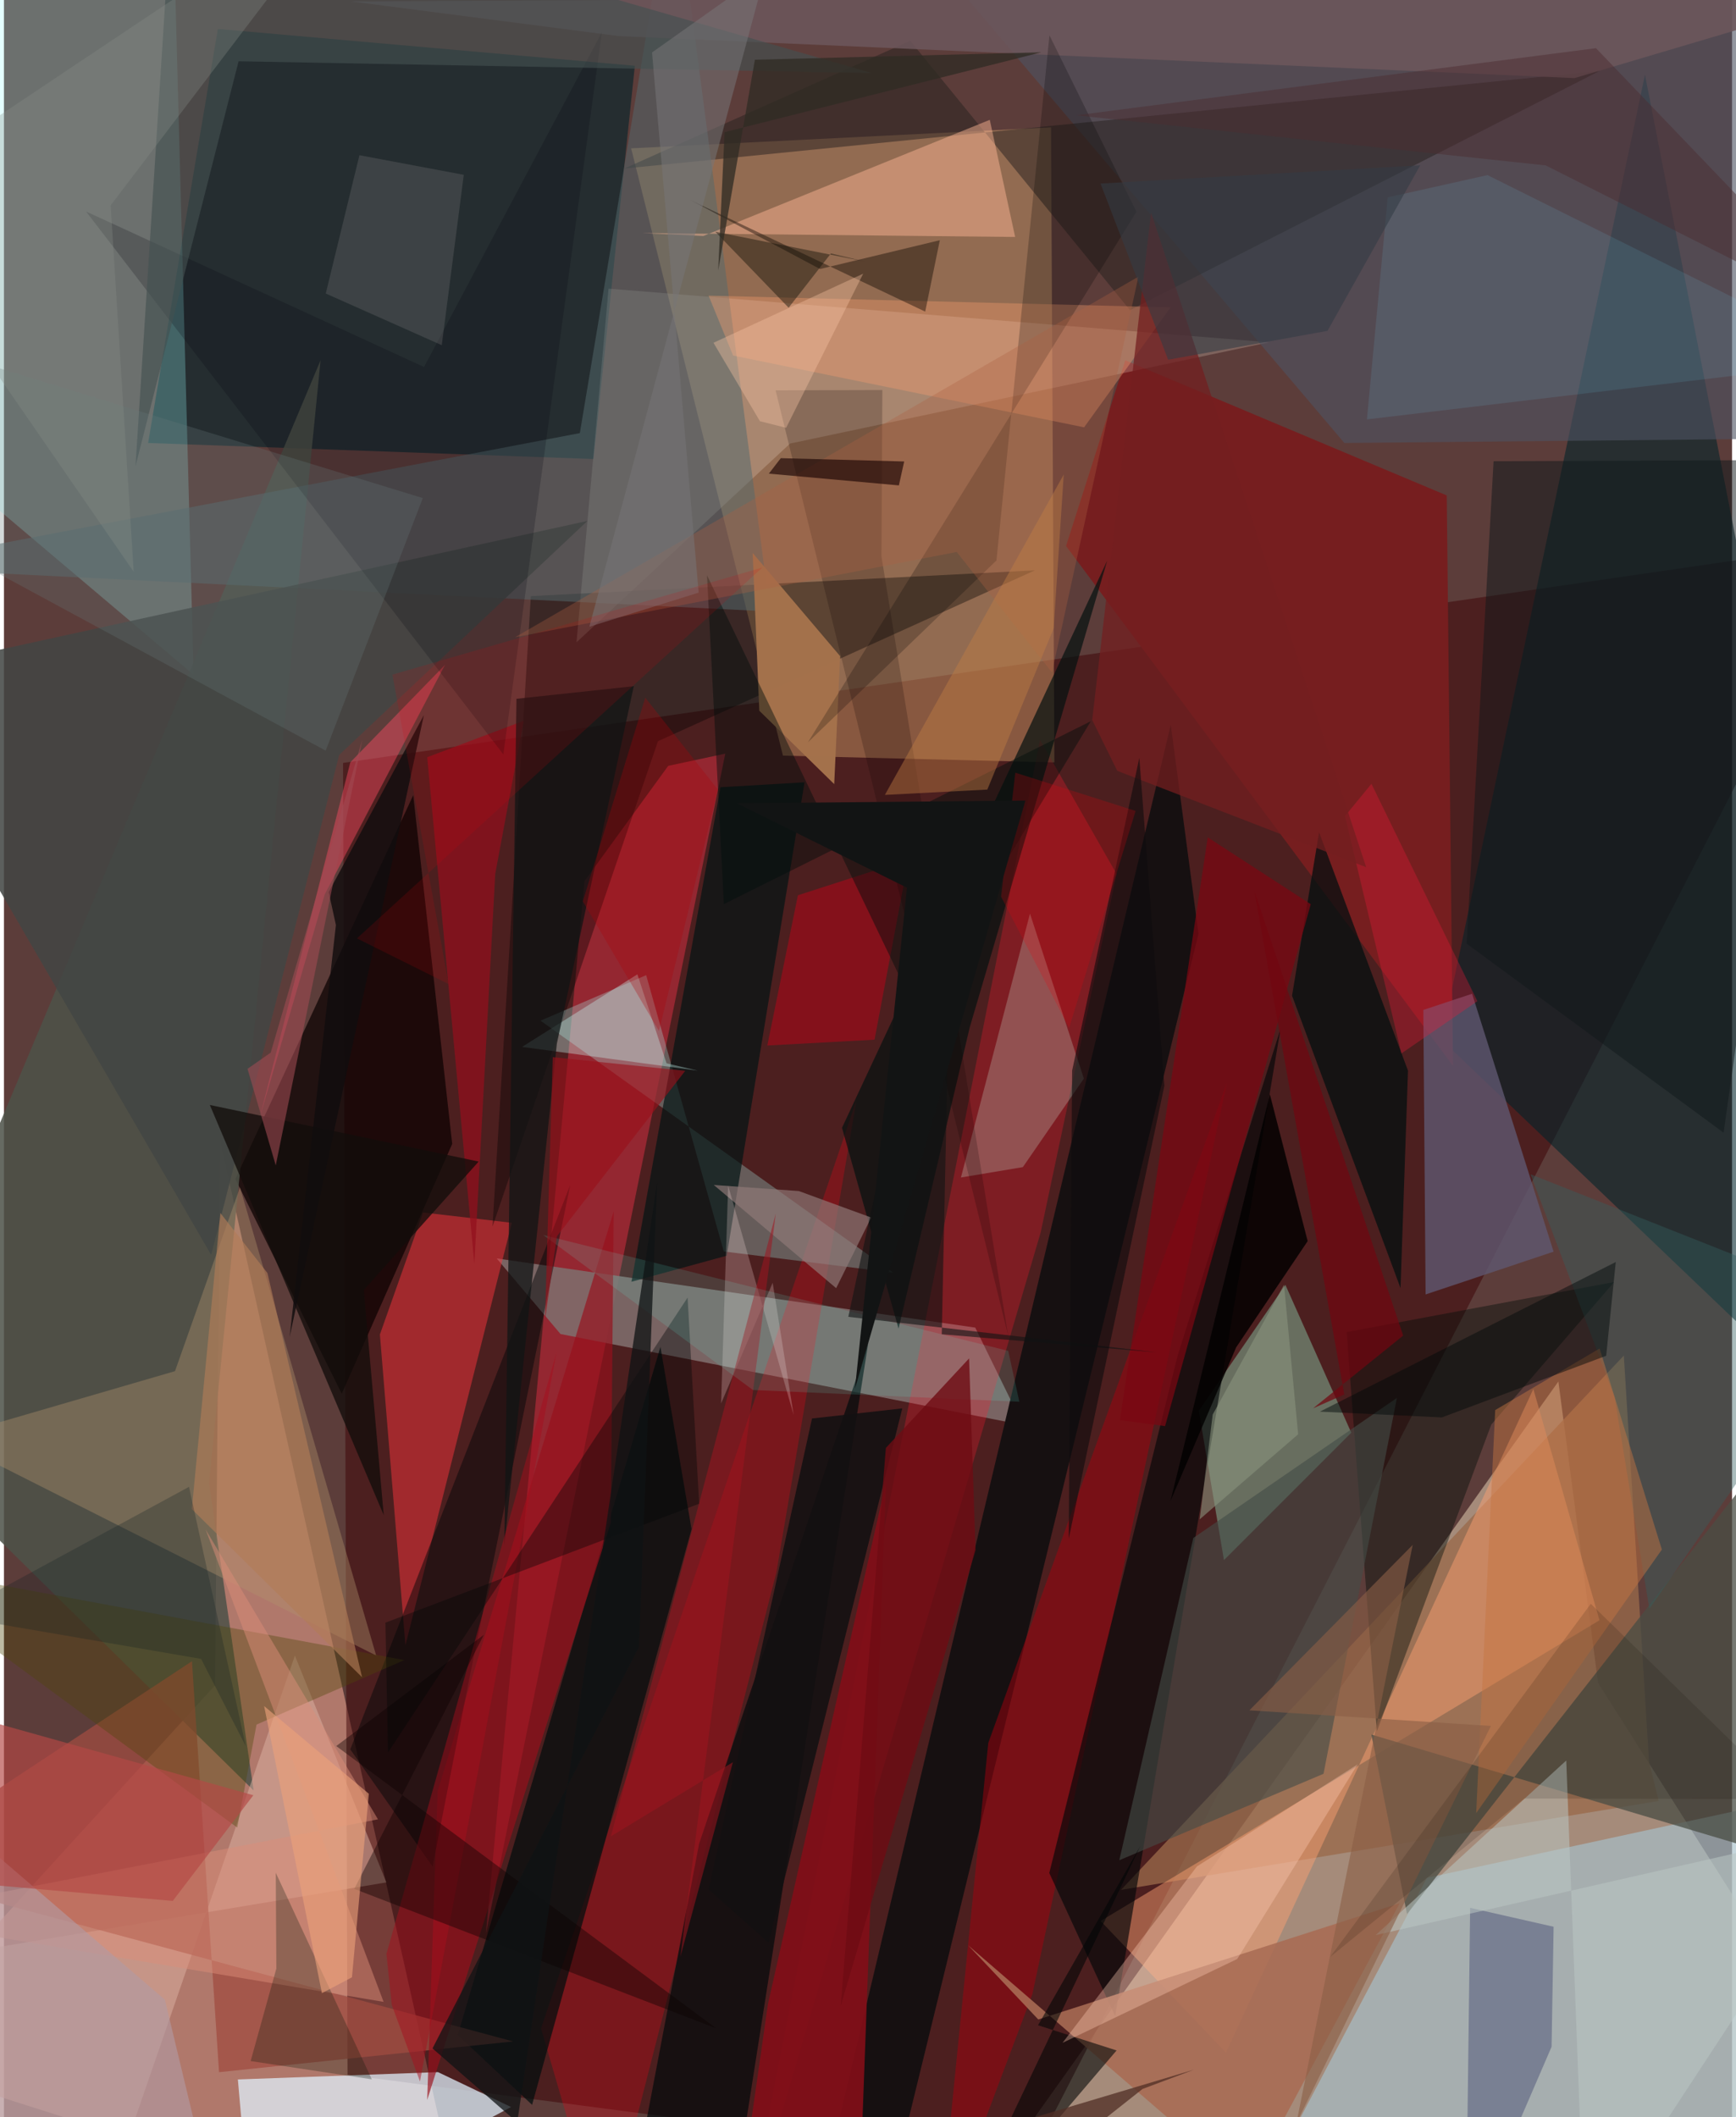 <svg xmlns="http://www.w3.org/2000/svg" width="228" height="278" viewBox="0 0 836 1024"><path fill="#5c3d3a" d="M0 0h836v1024H0z"/><path fill="#f4dfc1" fill-opacity=".478" d="M898 1013.816L454.555 1086l297.43-417.823 19.22 145.838z"/><path fill="#efa58f" fill-opacity=".573" d="M224.07 1086L104.55 551.623l-2.439 263.486L-62 995.091z"/><path fill="#3b0006" fill-opacity=".494" d="M495.335 1046.724L898 262.238l-733.946 106.76 2.164 634.5z"/><path fill="#f2ba7a" fill-opacity=".365" d="M508.17 368.747l-131.312-3.266-73.436-293.734 203.116-10.135z"/><path fill="#01242a" fill-opacity=".6" d="M103.49 14.002L69.736 214.258l215.472 7.76 20.004-190.207z"/><path fill="#9afeff" fill-opacity=".263" d="M-62 196.315l6.163-251.583L81.321-62l10.435 388.355z"/><path fill="#a12934" fill-opacity=".843" d="M348.952 364.51l-27.607 5.907-40.482 55.725-47.683 508.922z"/><path fill="#7e6c6b" fill-opacity=".902" d="M269.245 645.22l223.714 44.01-23.079-47.11-231.53-33.468z"/><path fill="#00242a" fill-opacity=".58" d="M870.308 426.813L793.873 36.175l-98.504 466.601 180.837 172.79z"/><path fill="#a7c0ca" fill-opacity=".659" d="M688.413 908.26l187.05-40.515-16.174 216.221-243.093-38.915z"/><path fill="#090100" fill-opacity=".702" d="M197.999 384.601l18.853 168.672-53.455 120.853-51.438-103.859z"/><path fill="#9a694b" fill-opacity=".769" d="M795.852 852.177l4.684 18.886-260.145 43.009 243.26-258.446z"/><path fill="#e2f2ff" fill-opacity=".725" d="M120.194 1086l-7.036-80.24 96.815-3.55 35.354 16.875z"/><path fill="#86c1a3" fill-opacity=".486" d="M578.022 682.305l12.183 72.272 61.598-61.614-31.879-71.52z"/><path fill="#771e1f" fill-opacity=".973" d="M701.005 515.544l-3.02-275.916-155.523-65.373-28.653 89.831z"/><path fill="#f6e8da" fill-opacity=".216" d="M276.975 310.68l103.337-96.154 231.642-48.969-319.473-25.945z"/><path fill="#4d5261" fill-opacity=".612" d="M898 211.82l-249.542 2.445L424.364-49.576 898-8.824z"/><path fill="#f4343d" fill-opacity=".506" d="M202.754 586.444L181.87 645.45l12.345 150.357 51.476-204.383z"/><path fill="#ff1b30" fill-opacity=".278" d="M501.544 596.032L357.448 1086 501.21 357.809l37.05 64.913z"/><path fill="#5f5871" fill-opacity=".788" d="M749.664 605.385l-61.91 20.7-1.108-137.614 23.587-7.827z"/><path fill="#161011" d="M398.069 1050.248L564.468 350.54l13.415 101.07L422.687 1086z"/><path fill="#4d5249" fill-opacity=".859" d="M-62 686.036L120.772 865.98l-21.52-148.707 53.917-543.02z"/><path fill="#f60015" fill-opacity=".271" d="M259.827 981.018L290.36 1086l83.346-325.604 38.687-228.144z"/><path fill="#fca272" fill-opacity=".467" d="M739.87 671.81L591.155 992.76l-60.625-63.644 241.336-145.45z"/><path fill-opacity=".369" d="M236.345 593.262l18.55-304.943 243.83-12.459-182.34 82.638z"/><path fill="#acfff8" fill-opacity=".275" d="M348.232 605.29L310.69 471.643l-51.113 22.015 170.608 121.875z"/><path fill="#ab000e" fill-opacity=".471" d="M591.622 523.692L476.19 843l-24.327 243 45.646-121.49z"/><path fill="#4a4d44" fill-opacity=".753" d="M864.93 899.612l-203.405-60.676 17.233 86.857 177.319-226.168z"/><path fill="#020708" fill-opacity=".647" d="M537.574 975.15l79.983-477.497-49.732 157.93-62.127 250.326z"/><path fill="#001414" fill-opacity=".686" d="M346.62 380.759l40.676-2.384-37.651 228.962-46.07 12.604z"/><path fill="#dcb0a3" fill-opacity=".51" d="M140.75 800.782L42.306 1086-62 951.581l246.996-41.132z"/><path fill="#000d0e" fill-opacity=".71" d="M317.592 651.421L219.535 984.26l35.96 33.78 77.146-278.45z"/><path fill="#a04c41" fill-opacity=".745" d="M90.95 803.473L-62 904.334l308.3 83.034-142.252 14.876z"/><path fill="#282220" fill-opacity=".51" d="M544.744 150.02l227.15-115.69-471.806 47.189 138.355-61.798z"/><path fill="#051110" fill-opacity=".706" d="M467.237 496.837l66.483-225.653-128.302 274.288 27.352 97.133z"/><path fill="#000b0c" fill-opacity=".698" d="M349.663 1086l68.464-436.5-81.841 242.285L299.334 1086z"/><path fill="#000d08" fill-opacity=".416" d="M719.532 688.995l-55.348 148.399-14.641-193.104 129.404-24.21z"/><path fill="#97101c" fill-opacity=".667" d="M294.975 585.876l-85.17 280.506-5.053 149.29 88.804-279.161z"/><path fill="#53686d" fill-opacity=".518" d="M370.6 295.746L-62 274.4l340.6-64.924L323.83-62z"/><path fill="#fdb693" fill-opacity=".475" d="M338.334 114.143l-29.557-1.433 180.411 1.9-12.274-56.651z"/><path fill="#b1926b" fill-opacity=".392" d="M114.196 574.292l-31.45 88.884-111.16 32.37 208.48 105.184z"/><path fill="#cfe8da" fill-opacity=".255" d="M492.917 564.493l-29.964 5.021 33.407-127.63 26.076 79.784z"/><path fill="#010e0f" fill-opacity=".722" d="M679.236 517.838l-43.019-115.262-13.08 78.99 52.487 141.452z"/><path fill="#656b86" fill-opacity=".686" d="M707.247 1086l41.448-96.047.986-58.052-40.383-9.159z"/><path fill="#800e18" fill-opacity=".937" d="M352.89 1086h60.19l13.638-369.3-57.115 252.52z"/><path fill="#a96c54" fill-opacity=".882" d="M466.486 940.9l135.107 116.708 73.625-137.09-174.839 56.23z"/><path fill="#444b46" fill-opacity=".612" d="M539.56 899.733l35.812-155.866 98.488-67.731-35.495 181.78z"/><path fill="#f79c6e" fill-opacity=".365" d="M352.74 171.96l-11.866-28.965 223.5 5.67-41.83 58.02z"/><path fill="#424643" fill-opacity=".863" d="M162.186 365.117l-61.94 241.82L-62 327.368l344.278-75.424z"/><path fill="#790812" fill-opacity=".741" d="M582.356 405.001l49.831 32.326-70.47 252.436-21.853-2.906z"/><path fill="#a4724c" fill-opacity=".996" d="M401.658 379.253l2.867-61.887-42.32-49.89 3.213 76.287z"/><path fill="#91101d" fill-opacity=".729" d="M251.43 348.642l-46.668 17.591 22.795 244.978 10.106-188.475z"/><path fill="#05080a" fill-opacity=".494" d="M167.537 846.114l106.395-272.96-49.505 242.278-17.074 87.344z"/><path fill="#cc0117" fill-opacity=".443" d="M421.163 502.86l16.403-87.102-53.472 17.255-14.795 72.669z"/><path fill="#6c565b" fill-opacity=".871" d="M167.845.693L898-3.213 759.803 37.775 297.463 17.46z"/><path fill="#010e0d" fill-opacity=".451" d="M525.792 348.838L441.178 488.73 340.115 278.254l8.16 159.033z"/><path fill="#000606" fill-opacity=".58" d="M457.858 1086l91.883-193.151-49.48 86.7 37.993 12.178z"/><path fill="#010000" fill-opacity=".224" d="M547.868 102.431L505.787 17.1l-25.644 253.973-91.19 87.935z"/><path fill="#c7fffa" fill-opacity=".341" d="M335.597 517.82l-84.958-11.47 55.797-35.104 14.107 43.045z"/><path fill="#10191b" fill-opacity=".506" d="M720.636 223.071l-13.04 233.339 124.31 91.417 46.26-325.382z"/><path fill="#020101" fill-opacity=".824" d="M630.7 600.288l-34.603 51.402-31.767 74.35 48.078-196.777z"/><path fill="#50480a" fill-opacity=".373" d="M-62 755.394l174.848 128.539 9.34-49.814 71.511-31.198z"/><path fill="#0c0601" fill-opacity=".416" d="M332.055 96.76l62.726 33.348 57.963-13.921-7.072 34.54z"/><path fill="#fc4c63" fill-opacity=".439" d="M167.56 368.707l-43.877 172.037 31.507-108.199 58.184-110.984z"/><path fill="#dd8e78" fill-opacity=".482" d="M-62 927.012l245.662 41.222L97.58 739.805l83.361 140.142z"/><path fill="#ffccb5" fill-opacity=".353" d="M654.853 853.366l-77.708 49.339-65.03 85.347 84.504-40.561z"/><path fill="#917a79" fill-opacity=".663" d="M343.39 573.124l41.138 2.942 35.02 12.81-16.951 34.158z"/><path fill="#6edbff" fill-opacity=".11" d="M659.369 202.853L898 174.45 717.697 84.694l-48.273 10.77z"/><path fill="#0e0000" fill-opacity=".2" d="M373.298 188.8l112.526 457.308L424.5 269.113l.457-80.47z"/><path fill="#101415" fill-opacity=".749" d="M247.939 337.984l56.751-6.09-37.212 172.898-25.415 242.721z"/><path fill="#00010c" fill-opacity=".196" d="M289.26 15.586l-86.025 161.927-163.518-75.22L241.588 364.9z"/><path fill="#fddfde" fill-opacity=".243" d="M382.042 684.422l-10.159-63.99-24.954 58.342 3.418-105.31z"/><path fill="#001506" fill-opacity=".267" d="M119.333 996.867l58.632 8.85-46.472-99.932.286 46.306z"/><path fill="#345e5e" fill-opacity=".416" d="M795.997 778.136l-16.809-102.323-40.671-107.871L898 631.132z"/><path fill="#a01320" fill-opacity=".525" d="M373.392 586.927L327.248 946.4l25.39-94.073-59.024 35.83z"/><path fill="#c57443" fill-opacity=".475" d="M802.047 749.466L712.22 876.944l9.194-194.934 50.524-29.804z"/><path fill="#131011" fill-opacity=".886" d="M434.588 681.185L369.89 939.61l-28.967-25.769 49.992-227.766z"/><path fill="#ad6142" fill-opacity=".325" d="M548.815 133.799L247.226 308.243l213.693-41.287 46.07 58.268z"/><path fill="#b9c6c2" fill-opacity=".545" d="M898 882.625L764.7 1086l-8.906-234.506-92.218 84.454z"/><path fill="#00090a" fill-opacity=".471" d="M775.11 655.737l-79.462 29.813-59.04-2.788 143.135-72.36z"/><path fill="#9a9394" fill-opacity=".212" d="M222.45 84.556l-10.656 82.394-56.112-24.983 16.29-66.888z"/><path fill="#445050" fill-opacity=".627" d="M63.643 225.452L82.032-62l337.862 97.355-306.382-5.715z"/><path fill="#180303" fill-opacity=".631" d="M370.032 229.087l62.91 5.684 2.565-11.578-59.698-1.593z"/><path fill="#a70d1d" fill-opacity=".475" d="M187.601 969.699l13.658 37.03 66.104-352.895-82.335 291.186z"/><path fill="#0a0000" fill-opacity=".404" d="M169.471 913.593l175.061 67.435-183.776-136.524 71.414-53.83z"/><path fill="#e91a38" fill-opacity=".325" d="M676.026 509.523l-27.261-114.836 12.788-15.59 51.243 105.146z"/><path fill="#8b5f45" fill-opacity=".608" d="M602.506 827.22l79.01-80.012-56.304 279.868 94.113-192.297z"/><path fill="#130e0b" fill-opacity=".78" d="M174.086 623.93l9.635 108.88-84.126-198.375 130.053 27.37z"/><path fill="#000707" fill-opacity=".376" d="M330.723 627.6l5.604 99.7-151.775 57.519 1.224 62.833z"/><path fill="#731e20" fill-opacity=".741" d="M659.008 419.45L554.942 102.766 526.457 348.23l12.129 24.598z"/><path fill="#121009" fill-opacity=".439" d="M344.135 112.09l72.194 14.35-16.255-3.875-20.472 26.266z"/><path fill="#767577" fill-opacity=".541" d="M283.201 303.123l85.254-316.712-54.935 38.96 22.555 261.265z"/><path fill="#c17d44" fill-opacity=".431" d="M507.818 303.91l-32.09 77.98-49.563 2.581 86.527-154.939z"/><path fill="#657779" fill-opacity=".278" d="M-62 159.81l264.628 81.096-46.988 122.16L-62 245.304z"/><path fill="#b39aa2" fill-opacity=".639" d="M-62 1062.877V847.095l139.852 120.07L106.37 1086z"/><path fill="#5fffed" fill-opacity=".129" d="M260.894 597.338l224.94 56.033 5.377 24.608-128.885-5.697z"/><path fill="#6e0c14" fill-opacity=".792" d="M470.03 749.734l-3.129-92.714-40.253 43.29-21.84 269.819z"/><path fill="#f9c6a5" fill-opacity=".365" d="M415.68 132.359l-37.293 74.565-12.662-3.2-22.487-37.936z"/><path fill="#502e24" fill-opacity=".749" d="M575.73 1001.015l-24.93 9.35-82.422 65.202L291.386 1086z"/><path fill="#100d0e" fill-opacity=".82" d="M157.103 431.493l46.046-85.627L138.2 646.589l22.39-199.193z"/><path fill="#101313" fill-opacity=".596" d="M458.82 403.916l-5.134 241.425 103.754 8.726-148.98-17.153z"/><path fill="#700610" fill-opacity=".722" d="M648.417 674.466l-15.098 6.684 43.58-35.167-71.972-214.945z"/><path fill="#a14b54" fill-opacity=".58" d="M129.035 509.121l44.32-151.358-41.872 205.901-13.662-46.703z"/><path fill="#d50008" fill-opacity=".145" d="M366.918 274.477L187.914 326.29l27.208 149.676-44.356-22.09z"/><path fill="#8a947f" fill-opacity=".58" d="M626.091 693.72l-6.832-72.304-34.493 62.728-6.304 50.7z"/><path fill="#b44945" fill-opacity=".667" d="M-62 906.77l143.656 12.639 38.984-51.118-137.806-38.564z"/><path fill="#b17c58" fill-opacity=".631" d="M104.69 586.689l22.764 29.028 45.789 195.494-82.362-81.309z"/><path fill="#302c24" fill-opacity=".765" d="M348.618 63.93l-3.093 66.942L363.28 28.888l138.572-3.59z"/><path fill="#0e0d0e" fill-opacity=".612" d="M561.374 525.174l-12.116-158.592-32.51 151.245-1.633 226.356z"/><path fill="#ed000a" fill-opacity=".212" d="M515.278 497.218l32.18-104.997-58.19-18.514-6.888 59.996z"/><path fill="#120902" fill-opacity=".141" d="M767.656 775.695l-126.092 170.85 93.915-76.663 128.74.232z"/><path fill="#9a0f1a" fill-opacity=".612" d="M329.566 517.927l-64.075-6.619-3.763 127.172 5.755-40.502z"/><path fill="#898e8a" fill-opacity=".31" d="M62.764 276.558L51.618 99.328 174.27-62-62 95.83z"/><path fill="#eba17a" fill-opacity=".616" d="M176.523 867.58l-8.17 88.775-14.528 7.678-27.966-138.871z"/><path fill="#121414" d="M436.843 429.337l-82.327-40.822 139.64-1.304-82.442 284.413z"/><path fill="#0f1314" fill-opacity=".753" d="M307.207 796.573l-99.893 194.169 40.994 35.79 67.63-454.36z"/><path fill="#333b44" fill-opacity=".576" d="M563.207 173.986l77.085-13.962 44.844-80.05-154.643 8.803z"/><path fill="#4c2c32" fill-opacity=".478" d="M745.857 80L518.663 55.77l251.51-32.474L898 156.7z"/><path fill="#112124" fill-opacity=".271" d="M-25.532 781.544L89.52 719.135l27.462 125.427-21.611-42.207z"/><path fill="#ae0007" fill-opacity=".29" d="M316.871 498.675l-36.834-62.735 30.211-98.5 35.142 44.47z"/></svg>